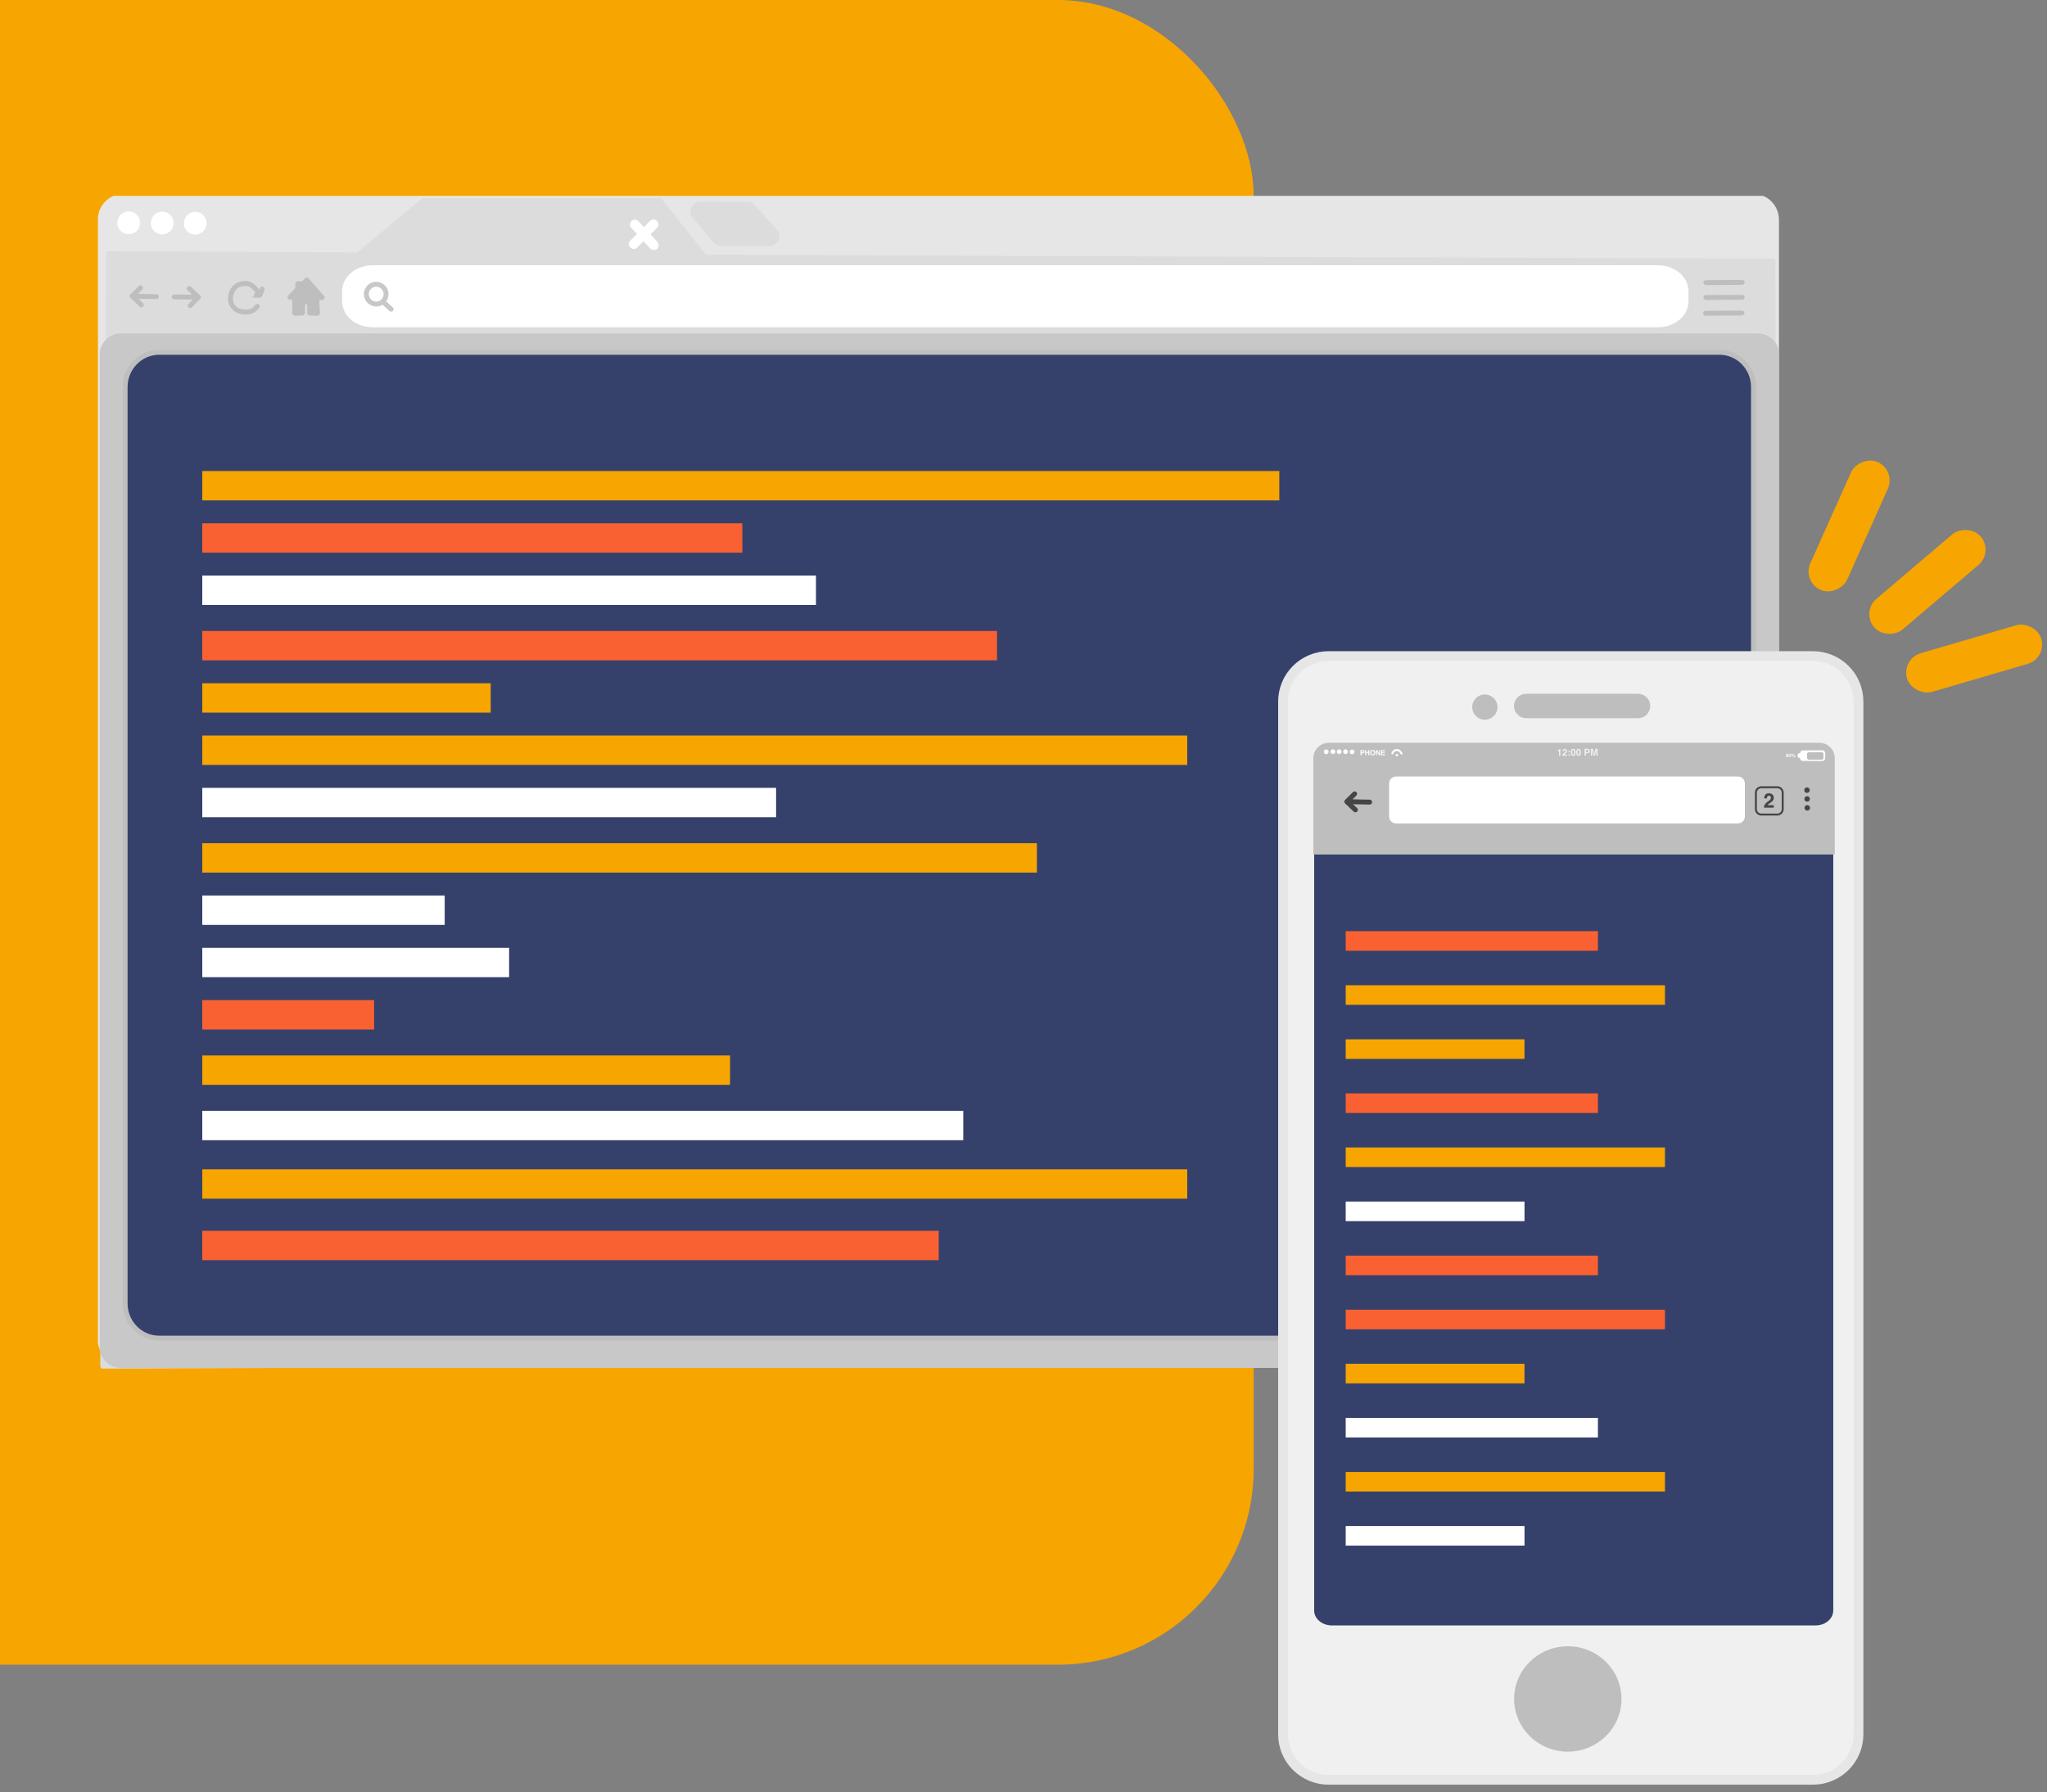 <svg width="209" height="183" viewBox="0 0 209 183" fill="none" xmlns="http://www.w3.org/2000/svg">
<rect x="0" y="0" width="209" height="183" fill="#808080" stroke="none"/>
<rect width="4.111" height="14.291" rx="2.055" transform="matrix(-0.648 -0.762 -0.762 0.648 203.568 56.361)" fill="#F7A501"/>
<rect width="4.111" height="14.291" rx="2.055" transform="matrix(-0.913 -0.409 -0.409 0.913 193.593 48.031)" fill="#F7A501"/>
<rect width="4.111" height="14.291" rx="2.055" transform="matrix(-0.281 -0.96 -0.96 0.281 209 67.218)" fill="#F7A501"/>
<rect x="-75" width="203" height="170" rx="20" fill="#F7A501"/>
<g clip-path="url(#clip0)">
<path fill-rule="evenodd" clip-rule="evenodd" d="M12.642 20.784H178.975C179.415 20.784 179.837 20.959 180.148 21.271C180.459 21.583 180.634 22.007 180.634 22.448V136.785C180.634 137.226 180.459 137.65 180.148 137.962C179.837 138.274 179.415 138.45 178.975 138.45H12.642C12.424 138.45 12.208 138.407 12.006 138.324C11.805 138.24 11.622 138.117 11.467 137.963C11.313 137.808 11.191 137.625 11.107 137.423C11.024 137.22 10.981 137.004 10.981 136.785V22.448C10.981 22.23 11.024 22.013 11.108 21.811C11.191 21.609 11.314 21.425 11.468 21.271C11.622 21.116 11.805 20.994 12.007 20.91C12.208 20.826 12.424 20.784 12.642 20.784V20.784Z" fill="#E6E6E6" stroke="#E6E6E6" stroke-width="2" stroke-linecap="round" stroke-linejoin="round"/>
<path fill-rule="evenodd" clip-rule="evenodd" d="M10.487 139.511L11.096 25.901L36.573 26.031L43.206 20.487H67.368L71.965 26.261L181.02 26.672L181.512 138.914L10.487 139.511Z" fill="#DCDCDC" stroke="#DCDCDC" stroke-width="0.5" stroke-linecap="round" stroke-linejoin="round"/>
<path fill-rule="evenodd" clip-rule="evenodd" d="M38.062 28.086H169.262C170.441 28.086 171.397 28.831 171.397 29.75V30.756C171.397 31.676 170.441 32.421 169.262 32.421H38.062C36.883 32.421 35.927 31.676 35.927 30.756V29.75C35.927 28.831 36.883 28.086 38.062 28.086Z" fill="white" stroke="white" stroke-width="2" stroke-linecap="round" stroke-linejoin="round"/>
<path fill-rule="evenodd" clip-rule="evenodd" d="M12.479 22.793C12.47 22.66 12.501 22.527 12.568 22.412C12.636 22.297 12.736 22.204 12.856 22.147C12.976 22.09 13.111 22.07 13.242 22.091C13.373 22.111 13.495 22.171 13.593 22.262C13.69 22.353 13.757 22.472 13.786 22.602C13.816 22.732 13.805 22.868 13.756 22.992C13.707 23.116 13.622 23.223 13.512 23.297C13.402 23.372 13.272 23.412 13.139 23.412C12.97 23.416 12.806 23.353 12.683 23.238C12.56 23.122 12.487 22.962 12.479 22.793V22.793Z" fill="white" stroke="white" stroke-linecap="round" stroke-linejoin="round"/>
<path fill-rule="evenodd" clip-rule="evenodd" d="M15.904 22.815C15.895 22.682 15.926 22.55 15.993 22.435C16.06 22.32 16.16 22.228 16.28 22.171C16.4 22.114 16.534 22.095 16.665 22.115C16.796 22.136 16.918 22.195 17.015 22.286C17.112 22.377 17.179 22.495 17.208 22.625C17.237 22.755 17.227 22.89 17.178 23.014C17.13 23.138 17.045 23.244 16.935 23.319C16.826 23.394 16.696 23.434 16.564 23.434C16.395 23.438 16.231 23.375 16.108 23.259C15.984 23.144 15.911 22.984 15.904 22.815V22.815Z" fill="white" stroke="white" stroke-linecap="round" stroke-linejoin="round"/>
<path fill-rule="evenodd" clip-rule="evenodd" d="M19.279 22.839C19.27 22.706 19.302 22.574 19.369 22.459C19.436 22.345 19.536 22.253 19.656 22.196C19.775 22.139 19.91 22.119 20.041 22.14C20.172 22.16 20.294 22.22 20.39 22.311C20.487 22.402 20.555 22.52 20.584 22.649C20.613 22.779 20.602 22.915 20.554 23.038C20.505 23.162 20.42 23.268 20.311 23.343C20.201 23.418 20.072 23.458 19.939 23.458C19.77 23.462 19.606 23.399 19.483 23.284C19.36 23.168 19.287 23.008 19.279 22.839V22.839Z" fill="white" stroke="white" stroke-linecap="round" stroke-linejoin="round"/>
<path d="M64.827 22.934L66.748 25.036" stroke="white" stroke-linecap="round" stroke-linejoin="round"/>
<path d="M64.708 24.923L66.729 22.918" stroke="white" stroke-linecap="round" stroke-linejoin="round"/>
<path fill-rule="evenodd" clip-rule="evenodd" d="M71.496 21.592L73.63 24.11H78.566L76.337 21.623L71.496 21.592Z" fill="#DCDCDC" stroke="#DCDCDC" stroke-width="2" stroke-linecap="round" stroke-linejoin="round"/>
<path fill-rule="evenodd" clip-rule="evenodd" d="M12.338 34.554H179.491C179.931 34.554 180.353 34.73 180.663 35.042C180.974 35.354 181.149 35.778 181.149 36.219V137.534C181.149 137.752 181.106 137.969 181.023 138.171C180.94 138.372 180.818 138.556 180.664 138.711C180.51 138.865 180.327 138.988 180.126 139.071C179.925 139.155 179.709 139.198 179.491 139.198H12.338C12.12 139.198 11.905 139.155 11.704 139.071C11.502 138.988 11.319 138.865 11.165 138.711C11.011 138.556 10.889 138.373 10.806 138.171C10.722 137.969 10.679 137.752 10.679 137.534V36.219C10.679 35.777 10.854 35.354 11.165 35.042C11.476 34.73 11.898 34.554 12.338 34.554Z" fill="#C8C8C8" stroke="#C8C8C8" stroke-linecap="round" stroke-linejoin="round"/>
<path fill-rule="evenodd" clip-rule="evenodd" d="M37.401 30.015C37.406 29.816 37.469 29.623 37.583 29.461C37.697 29.298 37.855 29.172 38.04 29.1C38.224 29.027 38.426 29.011 38.62 29.053C38.813 29.095 38.99 29.193 39.129 29.335C39.267 29.478 39.36 29.658 39.397 29.853C39.434 30.048 39.413 30.25 39.336 30.433C39.259 30.616 39.13 30.772 38.965 30.882C38.8 30.992 38.606 31.051 38.408 31.051C38.274 31.049 38.141 31.021 38.018 30.968C37.895 30.916 37.783 30.839 37.69 30.742C37.596 30.646 37.523 30.532 37.473 30.407C37.423 30.283 37.399 30.149 37.401 30.015V30.015Z" stroke="#C8C8C8" stroke-width="0.5" stroke-linecap="round" stroke-linejoin="round"/>
<path d="M39.083 30.798L39.934 31.575" stroke="#C8C8C8" stroke-width="0.5" stroke-linecap="round" stroke-linejoin="round"/>
<path d="M174.171 28.859L177.878 28.838" stroke="#BEBEBE" stroke-width="0.5" stroke-linecap="round" stroke-linejoin="round"/>
<path d="M174.171 30.381L177.878 30.36" stroke="#BEBEBE" stroke-width="0.5" stroke-linecap="round" stroke-linejoin="round"/>
<path d="M174.149 31.987L177.856 31.966" stroke="#BEBEBE" stroke-width="0.5" stroke-linecap="round" stroke-linejoin="round"/>
<path d="M15.97 30.294L13.494 30.245L14.429 31.139L13.494 30.245L14.344 29.391" stroke="#BEBEBE" stroke-width="0.5" stroke-linecap="round" stroke-linejoin="round"/>
<path d="M17.786 30.317L20.26 30.352L19.322 29.464L20.26 30.352L19.416 31.211" stroke="#BEBEBE" stroke-width="0.5" stroke-linecap="round" stroke-linejoin="round"/>
<path d="M26.269 31.298C25.91 31.726 25.6 31.9 24.897 31.865C24.231 31.832 23.485 31.347 23.536 30.422C23.584 29.593 24.107 28.858 25.25 28.964C25.957 29.03 26.504 30.115 26.504 30.115C26.504 30.115 25.841 30.141 25.849 30.149C25.857 30.157 26.536 30.149 26.536 30.149L26.772 29.518" stroke="#BEBEBE" stroke-width="0.5" stroke-linecap="round" stroke-linejoin="round"/>
<path fill-rule="evenodd" clip-rule="evenodd" d="M30.092 31.986V30.367L29.608 30.345L30.406 29.518V28.978L30.696 28.959L30.69 29.264L31.325 28.595L32.889 30.382L32.335 30.369L32.411 31.995L31.62 31.97V31.157C31.623 31.108 31.616 31.059 31.598 31.013C31.581 30.967 31.555 30.925 31.52 30.89C31.486 30.855 31.445 30.828 31.399 30.81C31.353 30.792 31.304 30.784 31.256 30.786C30.98 30.767 30.904 31.175 30.904 31.175L30.881 31.969L30.092 31.986Z" fill="#BEBEBE" stroke="#BEBEBE" stroke-width="0.5" stroke-linecap="round" stroke-linejoin="round"/>
<path fill-rule="evenodd" clip-rule="evenodd" d="M16.246 35.98H175.563C177.479 35.98 179.033 37.57 179.033 39.531V133.1C179.033 135.061 177.483 136.65 175.563 136.65H16.246C14.33 136.65 12.776 135.061 12.776 133.1V39.531C12.776 37.57 14.33 35.98 16.246 35.98Z" fill="#35416B" stroke="#BEBEBE" stroke-width="0.5" stroke-linecap="round" stroke-linejoin="round"/>
<line x1="20.652" y1="49.6" x2="130.619" y2="49.6" stroke="#F7A501" stroke-width="3"/>
<line x1="20.652" y1="71.275" x2="50.102" y2="71.275" stroke="#F7A501" stroke-width="3"/>
<line x1="20.652" y1="92.95" x2="45.403" y2="92.95" stroke="white" stroke-width="3"/>
<line x1="20.652" y1="54.94" x2="75.792" y2="54.94" stroke="#F96132" stroke-width="3"/>
<line x1="20.652" y1="76.615" x2="121.22" y2="76.615" stroke="#F7A501" stroke-width="3"/>
<line x1="20.652" y1="114.939" x2="98.35" y2="114.939" stroke="white" stroke-width="3"/>
<line x1="20.652" y1="120.909" x2="121.22" y2="120.909" stroke="#F7A501" stroke-width="3"/>
<line x1="20.652" y1="127.191" x2="95.843" y2="127.191" stroke="#F96132" stroke-width="3"/>
<line x1="20.652" y1="98.29" x2="51.982" y2="98.29" stroke="white" stroke-width="3"/>
<line x1="20.652" y1="60.28" x2="83.311" y2="60.28" stroke="white" stroke-width="3"/>
<line x1="20.652" y1="81.956" x2="79.239" y2="81.956" stroke="white" stroke-width="3"/>
<line x1="20.652" y1="103.631" x2="38.197" y2="103.631" stroke="#F96132" stroke-width="3"/>
<line x1="20.652" y1="65.935" x2="101.796" y2="65.935" stroke="#F96132" stroke-width="3"/>
<line x1="20.652" y1="87.61" x2="105.869" y2="87.61" stroke="#F7A501" stroke-width="3"/>
<line x1="20.652" y1="109.285" x2="74.539" y2="109.285" stroke="#F7A501" stroke-width="3"/>
</g>
<path fill-rule="evenodd" clip-rule="evenodd" d="M135.655 67H185.096C186.331 67 187.515 67.488 188.388 68.358C189.261 69.227 189.752 70.406 189.752 71.635V177.118C189.752 178.347 189.261 179.526 188.388 180.395C187.515 181.264 186.331 181.753 185.096 181.753H135.655C134.422 181.753 133.238 181.265 132.365 180.397C131.492 179.529 131.001 178.351 131 177.122V71.64C130.999 71.031 131.119 70.428 131.353 69.865C131.587 69.302 131.929 68.79 132.362 68.359C132.794 67.928 133.308 67.587 133.873 67.353C134.438 67.12 135.044 67 135.655 67V67Z" fill="#F0F0F0" stroke="#E6E6E6" stroke-linecap="round" stroke-linejoin="round"/>
<path fill-rule="evenodd" clip-rule="evenodd" d="M154.594 173.498C154.594 170.527 157.048 168.118 160.074 168.118C163.1 168.118 165.554 170.527 165.554 173.498C165.554 176.47 163.1 178.878 160.074 178.878C157.048 178.878 154.594 176.469 154.594 173.498Z" fill="#BEBEBE"/>
<path fill-rule="evenodd" clip-rule="evenodd" d="M135.993 75.972H185.359C186.364 75.972 187.177 76.657 187.177 77.502V164.462C187.177 165.311 186.364 165.992 185.359 165.992H135.993C134.989 165.992 134.176 165.307 134.176 164.462V77.502C134.181 76.657 134.994 75.972 135.993 75.972Z" fill="#35416B"/>
<path fill-rule="evenodd" clip-rule="evenodd" d="M135.665 75.851H185.759C185.967 75.852 186.173 75.895 186.365 75.976C186.556 76.057 186.73 76.174 186.876 76.323C187.022 76.471 187.137 76.646 187.215 76.838C187.293 77.031 187.332 77.236 187.329 77.444V87.264H134.094V77.444C134.092 77.236 134.131 77.031 134.209 76.838C134.287 76.646 134.402 76.471 134.548 76.323C134.694 76.174 134.867 76.057 135.059 75.976C135.251 75.895 135.457 75.852 135.665 75.851V75.851Z" fill="#BEBEBE"/>
<path fill-rule="evenodd" clip-rule="evenodd" d="M155.83 71.35H167.243C167.341 71.35 167.439 71.369 167.53 71.406C167.621 71.444 167.703 71.499 167.773 71.568C167.843 71.637 167.898 71.72 167.936 71.81C167.973 71.901 167.993 71.998 167.993 72.096V72.096C167.993 72.294 167.914 72.484 167.773 72.624C167.632 72.764 167.442 72.843 167.243 72.843H155.83C155.631 72.843 155.44 72.764 155.299 72.624C155.159 72.484 155.08 72.294 155.08 72.096V72.096C155.08 71.998 155.099 71.901 155.137 71.81C155.175 71.72 155.23 71.637 155.3 71.568C155.369 71.499 155.452 71.444 155.543 71.406C155.634 71.369 155.731 71.35 155.83 71.35V71.35Z" fill="#BEBEBE" stroke="#BEBEBE" stroke-linecap="round" stroke-linejoin="round"/>
<path fill-rule="evenodd" clip-rule="evenodd" d="M150.812 72.213C150.811 72.057 150.856 71.904 150.943 71.774C151.029 71.644 151.152 71.542 151.297 71.482C151.441 71.421 151.601 71.405 151.755 71.435C151.908 71.465 152.05 71.54 152.161 71.65C152.272 71.76 152.348 71.9 152.379 72.053C152.41 72.206 152.395 72.365 152.335 72.509C152.275 72.653 152.174 72.777 152.043 72.863C151.913 72.95 151.76 72.997 151.603 72.997C151.499 72.997 151.397 72.977 151.301 72.938C151.205 72.898 151.118 72.841 151.044 72.768C150.971 72.695 150.913 72.609 150.873 72.514C150.833 72.419 150.812 72.317 150.812 72.213V72.213Z" fill="#BEBEBE" stroke="#BEBEBE" stroke-linecap="round" stroke-linejoin="round"/>
<path fill-rule="evenodd" clip-rule="evenodd" d="M142.528 79.8H177.455C177.48 79.799 177.506 79.804 177.53 79.814C177.554 79.823 177.576 79.837 177.594 79.855C177.612 79.873 177.627 79.894 177.637 79.918C177.647 79.942 177.653 79.967 177.653 79.993V83.396C177.653 83.422 177.647 83.447 177.637 83.471C177.627 83.494 177.612 83.515 177.594 83.533C177.576 83.551 177.554 83.565 177.53 83.575C177.506 83.584 177.48 83.589 177.455 83.589H142.528C142.503 83.589 142.477 83.585 142.453 83.575C142.429 83.566 142.407 83.552 142.388 83.534C142.37 83.516 142.355 83.494 142.345 83.471C142.334 83.447 142.329 83.422 142.329 83.396V79.993C142.329 79.967 142.334 79.942 142.345 79.918C142.355 79.894 142.37 79.873 142.388 79.855C142.407 79.837 142.429 79.823 142.453 79.813C142.477 79.804 142.503 79.799 142.528 79.8V79.8Z" fill="white" stroke="white" stroke-linecap="round" stroke-linejoin="round"/>
<path fill-rule="evenodd" clip-rule="evenodd" d="M135.163 76.776C135.163 76.728 135.178 76.681 135.204 76.641C135.231 76.601 135.269 76.57 135.314 76.552C135.358 76.533 135.407 76.528 135.455 76.538C135.502 76.547 135.545 76.57 135.579 76.604C135.613 76.638 135.636 76.681 135.646 76.728C135.655 76.775 135.65 76.824 135.632 76.868C135.614 76.913 135.582 76.951 135.542 76.977C135.502 77.004 135.455 77.018 135.407 77.018C135.342 77.018 135.28 76.993 135.235 76.947C135.189 76.902 135.163 76.84 135.163 76.776Z" fill="white"/>
<path fill-rule="evenodd" clip-rule="evenodd" d="M135.845 76.771C135.844 76.723 135.858 76.675 135.884 76.635C135.91 76.594 135.947 76.562 135.992 76.543C136.036 76.523 136.085 76.518 136.133 76.526C136.18 76.535 136.224 76.558 136.259 76.591C136.294 76.625 136.317 76.668 136.327 76.715C136.337 76.763 136.333 76.812 136.315 76.856C136.296 76.901 136.265 76.939 136.225 76.966C136.185 76.993 136.137 77.007 136.089 77.007C136.025 77.007 135.964 76.983 135.919 76.939C135.873 76.894 135.847 76.834 135.845 76.771Z" fill="white"/>
<path fill-rule="evenodd" clip-rule="evenodd" d="M136.486 76.771C136.485 76.723 136.498 76.675 136.524 76.635C136.55 76.594 136.588 76.562 136.632 76.543C136.676 76.523 136.726 76.518 136.773 76.526C136.821 76.535 136.865 76.558 136.899 76.591C136.934 76.625 136.958 76.668 136.968 76.715C136.978 76.763 136.973 76.812 136.955 76.856C136.937 76.901 136.906 76.939 136.865 76.966C136.825 76.993 136.778 77.007 136.729 77.007C136.666 77.007 136.605 76.983 136.559 76.939C136.514 76.894 136.488 76.834 136.486 76.771Z" fill="white"/>
<path fill-rule="evenodd" clip-rule="evenodd" d="M137.141 76.774C137.14 76.726 137.153 76.679 137.179 76.638C137.205 76.597 137.243 76.565 137.287 76.546C137.332 76.527 137.381 76.521 137.428 76.53C137.476 76.538 137.52 76.561 137.555 76.595C137.589 76.628 137.613 76.672 137.623 76.719C137.633 76.766 137.628 76.815 137.61 76.86C137.592 76.904 137.561 76.943 137.521 76.969C137.48 76.996 137.433 77.011 137.385 77.011C137.321 77.011 137.26 76.986 137.215 76.942C137.169 76.898 137.143 76.838 137.141 76.774Z" fill="white"/>
<path fill-rule="evenodd" clip-rule="evenodd" d="M137.812 76.795C137.811 76.747 137.824 76.699 137.849 76.659C137.875 76.618 137.913 76.585 137.957 76.566C138.002 76.547 138.051 76.541 138.098 76.549C138.146 76.558 138.19 76.58 138.225 76.614C138.26 76.647 138.284 76.691 138.294 76.738C138.304 76.785 138.299 76.834 138.281 76.879C138.263 76.924 138.232 76.962 138.192 76.989C138.151 77.016 138.104 77.03 138.056 77.03C137.992 77.03 137.931 77.006 137.886 76.962C137.84 76.918 137.814 76.858 137.812 76.795V76.795Z" fill="white"/>
<path fill-rule="evenodd" clip-rule="evenodd" d="M139.12 76.691H139.018V76.845H139.12C139.141 76.847 139.163 76.84 139.18 76.827C139.188 76.819 139.194 76.81 139.197 76.8C139.201 76.789 139.203 76.778 139.202 76.767C139.203 76.757 139.201 76.746 139.197 76.735C139.194 76.725 139.188 76.716 139.18 76.708C139.162 76.696 139.141 76.69 139.12 76.691ZM139.129 76.934H139.018V77.121H138.908V76.598H139.137C139.181 76.596 139.225 76.611 139.259 76.639C139.275 76.655 139.287 76.674 139.295 76.695C139.303 76.715 139.307 76.738 139.305 76.76C139.308 76.784 139.305 76.808 139.297 76.831C139.289 76.854 139.276 76.874 139.259 76.891C139.222 76.922 139.177 76.94 139.129 76.942V76.934Z" fill="white"/>
<path fill-rule="evenodd" clip-rule="evenodd" d="M139.393 77.124V76.6H139.501V76.8H139.707V76.6H139.815V77.124H139.707V76.89H139.501V77.124H139.393Z" fill="white"/>
<path fill-rule="evenodd" clip-rule="evenodd" d="M140.295 76.862C140.298 76.814 140.285 76.765 140.257 76.725C140.244 76.71 140.228 76.698 140.21 76.69C140.192 76.682 140.173 76.678 140.153 76.678C140.133 76.678 140.114 76.682 140.096 76.69C140.078 76.698 140.062 76.71 140.049 76.725C140.024 76.766 140.01 76.813 140.01 76.862C140.01 76.91 140.024 76.957 140.049 76.998C140.062 77.013 140.078 77.025 140.096 77.034C140.114 77.042 140.133 77.047 140.153 77.047C140.173 77.047 140.193 77.042 140.211 77.034C140.229 77.025 140.245 77.013 140.257 76.998C140.285 76.958 140.298 76.91 140.295 76.862V76.862ZM140.325 77.078C140.277 77.117 140.216 77.139 140.153 77.139C140.09 77.139 140.03 77.117 139.981 77.078C139.953 77.05 139.932 77.016 139.918 76.979C139.904 76.941 139.898 76.902 139.901 76.862C139.897 76.822 139.903 76.782 139.917 76.745C139.931 76.707 139.953 76.674 139.981 76.645C140.03 76.606 140.09 76.585 140.153 76.585C140.216 76.585 140.277 76.606 140.325 76.645C140.354 76.674 140.375 76.708 140.389 76.745C140.403 76.782 140.408 76.823 140.405 76.862C140.407 76.902 140.402 76.941 140.388 76.978C140.374 77.016 140.353 77.05 140.325 77.078V77.078Z" fill="white"/>
<path fill-rule="evenodd" clip-rule="evenodd" d="M140.488 76.6H140.602L140.811 76.964V76.6H140.914V77.124H140.804L140.59 76.752V77.124H140.488V76.6Z" fill="white"/>
<path fill-rule="evenodd" clip-rule="evenodd" d="M141.406 76.699H141.127V76.81H141.383V76.901H141.127V77.035H141.418V77.13H141.02V76.606H141.406V76.699Z" fill="white"/>
<path fill-rule="evenodd" clip-rule="evenodd" d="M142.485 77.114C142.49 77.081 142.507 77.052 142.532 77.03C142.557 77.009 142.59 76.997 142.623 76.997C142.656 76.997 142.688 77.009 142.713 77.03C142.739 77.052 142.756 77.081 142.761 77.114C142.761 77.178 142.622 77.235 142.622 77.235C142.622 77.235 142.485 77.184 142.485 77.114Z" fill="white"/>
<path d="M142.164 76.942C142.189 76.84 142.248 76.75 142.331 76.686C142.414 76.622 142.517 76.589 142.622 76.591C142.655 76.591 142.689 76.595 142.721 76.604C142.806 76.629 142.884 76.674 142.948 76.735C143.013 76.795 143.063 76.87 143.095 76.953" stroke="white" stroke-width="0.2" stroke-linecap="round" stroke-linejoin="round"/>
<path fill-rule="evenodd" clip-rule="evenodd" d="M159.018 76.7V76.608C159.048 76.607 159.078 76.604 159.107 76.599C159.133 76.594 159.156 76.582 159.174 76.563C159.187 76.549 159.196 76.532 159.201 76.514C159.202 76.505 159.202 76.496 159.201 76.486H159.314V77.173H159.175V76.7H159.018Z" fill="#F0F0F0"/>
<path fill-rule="evenodd" clip-rule="evenodd" d="M159.554 77.033C159.586 76.973 159.633 76.923 159.691 76.888C159.734 76.859 159.775 76.827 159.813 76.792C159.84 76.768 159.857 76.735 159.861 76.7C159.862 76.673 159.853 76.647 159.836 76.627C159.826 76.616 159.813 76.608 159.799 76.603C159.785 76.599 159.77 76.597 159.755 76.598C159.741 76.6 159.727 76.605 159.714 76.613C159.701 76.621 159.691 76.631 159.683 76.644C159.673 76.671 159.667 76.7 159.667 76.729H159.535C159.536 76.68 159.547 76.631 159.567 76.587C159.586 76.553 159.614 76.525 159.648 76.506C159.683 76.488 159.722 76.48 159.761 76.484C159.825 76.48 159.887 76.502 159.935 76.544C159.956 76.565 159.973 76.59 159.984 76.618C159.996 76.645 160.001 76.675 159.999 76.704C160 76.753 159.984 76.801 159.953 76.839C159.925 76.873 159.892 76.903 159.855 76.927L159.801 76.965C159.767 76.989 159.744 77.007 159.732 77.017C159.719 77.028 159.708 77.04 159.7 77.055H160.001V77.176H159.528C159.526 77.127 159.535 77.078 159.554 77.033V77.033Z" fill="#F0F0F0"/>
<path fill-rule="evenodd" clip-rule="evenodd" d="M160.144 76.672H160.288V76.814H160.144V76.672ZM160.144 77.027H160.288V77.168H160.144V77.027Z" fill="#F0F0F0"/>
<path fill-rule="evenodd" clip-rule="evenodd" d="M160.627 77.075C160.645 77.076 160.663 77.07 160.678 77.058C160.692 77.047 160.702 77.03 160.706 77.012C160.73 76.892 160.73 76.769 160.706 76.648C160.702 76.631 160.692 76.615 160.677 76.604C160.663 76.593 160.645 76.588 160.627 76.589C160.608 76.588 160.59 76.593 160.576 76.604C160.561 76.615 160.551 76.631 160.546 76.648C160.521 76.768 160.521 76.892 160.546 77.012C160.55 77.03 160.56 77.047 160.575 77.058C160.59 77.07 160.608 77.076 160.627 77.075V77.075ZM160.87 76.833C160.875 76.923 160.857 77.013 160.817 77.093C160.798 77.124 160.771 77.15 160.738 77.166C160.706 77.182 160.669 77.189 160.633 77.186C160.596 77.189 160.56 77.182 160.527 77.166C160.494 77.15 160.467 77.124 160.448 77.093C160.408 77.013 160.389 76.923 160.394 76.833C160.389 76.742 160.408 76.651 160.448 76.57C160.467 76.538 160.494 76.513 160.527 76.497C160.56 76.481 160.596 76.474 160.633 76.478C160.669 76.474 160.706 76.481 160.738 76.497C160.771 76.513 160.798 76.538 160.817 76.57C160.854 76.652 160.871 76.742 160.864 76.832L160.87 76.833Z" fill="#F0F0F0"/>
<path fill-rule="evenodd" clip-rule="evenodd" d="M161.168 77.075C161.187 77.076 161.205 77.07 161.22 77.058C161.234 77.046 161.244 77.03 161.248 77.012C161.272 76.892 161.272 76.769 161.248 76.648C161.244 76.631 161.233 76.615 161.219 76.604C161.204 76.593 161.187 76.588 161.168 76.589C161.15 76.588 161.132 76.593 161.117 76.604C161.103 76.615 161.092 76.631 161.088 76.648C161.062 76.768 161.062 76.892 161.088 77.012C161.092 77.03 161.102 77.047 161.117 77.058C161.132 77.07 161.15 77.076 161.168 77.075V77.075ZM161.412 76.833C161.417 76.923 161.398 77.013 161.358 77.093C161.34 77.124 161.312 77.15 161.28 77.166C161.247 77.182 161.211 77.189 161.175 77.186C161.138 77.189 161.101 77.182 161.069 77.166C161.036 77.15 161.009 77.124 160.989 77.093C160.949 77.013 160.931 76.923 160.936 76.833C160.931 76.742 160.949 76.651 160.989 76.57C161.009 76.538 161.036 76.513 161.069 76.497C161.101 76.481 161.138 76.474 161.175 76.478C161.211 76.474 161.247 76.481 161.28 76.497C161.312 76.513 161.34 76.538 161.358 76.57C161.396 76.652 161.412 76.742 161.406 76.832L161.412 76.833Z" fill="#F0F0F0"/>
<path fill-rule="evenodd" clip-rule="evenodd" d="M162.072 76.59H161.931V76.796H162.067C162.096 76.798 162.125 76.789 162.148 76.771C162.158 76.761 162.166 76.749 162.171 76.735C162.176 76.721 162.178 76.707 162.177 76.692C162.178 76.678 162.177 76.663 162.171 76.65C162.166 76.636 162.158 76.624 162.148 76.615C162.126 76.598 162.099 76.59 162.072 76.59V76.59ZM162.084 76.916H161.931V77.168H161.785V76.469H162.09C162.151 76.466 162.211 76.485 162.258 76.524C162.281 76.545 162.298 76.571 162.309 76.6C162.32 76.629 162.324 76.66 162.322 76.691C162.325 76.723 162.321 76.755 162.31 76.786C162.299 76.816 162.282 76.843 162.258 76.866C162.208 76.902 162.146 76.92 162.084 76.916V76.916Z" fill="#F0F0F0"/>
<path fill-rule="evenodd" clip-rule="evenodd" d="M162.905 76.469H163.116V77.168H162.979V76.578L162.847 77.164H162.705L162.569 76.578C162.569 76.592 162.569 76.61 162.569 76.635V77.164H162.433V76.469H162.646L162.767 77.019L162.905 76.469Z" fill="#F0F0F0"/>
<path fill-rule="evenodd" clip-rule="evenodd" d="M184.057 76.726H186.087C186.135 76.73 186.179 76.753 186.21 76.789C186.241 76.825 186.256 76.871 186.253 76.919V77.416C186.256 77.463 186.241 77.51 186.21 77.546C186.179 77.582 186.135 77.605 186.087 77.609H184.057C184.01 77.605 183.966 77.582 183.935 77.546C183.904 77.51 183.888 77.463 183.892 77.416V77.283H183.648V77.04H183.892V76.919C183.888 76.871 183.904 76.825 183.935 76.789C183.966 76.753 184.01 76.73 184.057 76.726Z" fill="white" stroke="white" stroke-width="0.2" stroke-linecap="round" stroke-linejoin="round"/>
<path fill-rule="evenodd" clip-rule="evenodd" d="M184.694 76.814H185.984C186.035 76.814 186.084 76.834 186.121 76.87C186.157 76.906 186.177 76.955 186.177 77.006V77.383C186.177 77.434 186.157 77.484 186.121 77.52C186.084 77.556 186.035 77.576 185.984 77.576H184.694C184.643 77.576 184.594 77.556 184.557 77.52C184.521 77.484 184.501 77.434 184.501 77.383V77.006C184.501 76.955 184.521 76.906 184.557 76.87C184.594 76.834 184.643 76.814 184.694 76.814V76.814Z" fill="#BEBEBE"/>
<path fill-rule="evenodd" clip-rule="evenodd" d="M182.477 77.272C182.483 77.272 182.49 77.271 182.496 77.269C182.503 77.266 182.508 77.262 182.513 77.258C182.518 77.252 182.522 77.246 182.524 77.24C182.526 77.233 182.527 77.226 182.527 77.219C182.527 77.212 182.526 77.204 182.524 77.197C182.521 77.19 182.517 77.184 182.512 77.179C182.507 77.174 182.502 77.171 182.496 77.169C182.49 77.166 182.483 77.165 182.477 77.165C182.47 77.165 182.463 77.166 182.457 77.168C182.451 77.171 182.445 77.174 182.44 77.179C182.435 77.184 182.432 77.191 182.429 77.198C182.427 77.204 182.426 77.212 182.427 77.219C182.426 77.226 182.427 77.233 182.43 77.24C182.432 77.246 182.435 77.252 182.44 77.258C182.445 77.263 182.45 77.266 182.457 77.269C182.463 77.271 182.47 77.272 182.477 77.272ZM182.409 77.135C182.394 77.127 182.383 77.115 182.376 77.1C182.371 77.088 182.369 77.076 182.368 77.064C182.368 77.052 182.371 77.04 182.376 77.029C182.38 77.017 182.387 77.008 182.396 76.999C182.419 76.982 182.448 76.973 182.477 76.974C182.505 76.972 182.534 76.981 182.556 76.999C182.565 77.007 182.573 77.017 182.578 77.028C182.583 77.039 182.585 77.051 182.585 77.064C182.585 77.076 182.582 77.089 182.577 77.1C182.57 77.114 182.559 77.126 182.545 77.133C182.561 77.142 182.574 77.155 182.583 77.17C182.591 77.187 182.596 77.205 182.596 77.224C182.596 77.238 182.593 77.251 182.588 77.264C182.582 77.277 182.574 77.288 182.563 77.298C182.551 77.308 182.537 77.317 182.521 77.322C182.506 77.327 182.489 77.329 182.473 77.328C182.441 77.33 182.409 77.319 182.385 77.298C182.366 77.278 182.356 77.251 182.356 77.224C182.356 77.205 182.361 77.187 182.37 77.17C182.379 77.155 182.392 77.143 182.409 77.135V77.135ZM182.477 77.113C182.488 77.114 182.5 77.11 182.508 77.102C182.516 77.094 182.52 77.082 182.519 77.071C182.52 77.065 182.52 77.059 182.518 77.054C182.516 77.048 182.513 77.043 182.509 77.039C182.505 77.035 182.499 77.032 182.494 77.03C182.488 77.028 182.482 77.028 182.477 77.028C182.465 77.028 182.453 77.032 182.444 77.039C182.436 77.048 182.432 77.059 182.433 77.071C182.432 77.082 182.436 77.094 182.444 77.102C182.453 77.11 182.465 77.114 182.477 77.113Z" fill="white"/>
<path fill-rule="evenodd" clip-rule="evenodd" d="M182.754 77.272C182.764 77.272 182.773 77.269 182.78 77.264C182.788 77.258 182.793 77.249 182.795 77.24C182.801 77.21 182.804 77.18 182.803 77.149C182.804 77.119 182.802 77.088 182.795 77.058C182.793 77.049 182.788 77.041 182.78 77.036C182.773 77.03 182.764 77.027 182.754 77.028C182.745 77.028 182.736 77.031 182.729 77.036C182.722 77.042 182.716 77.05 182.714 77.058C182.707 77.088 182.703 77.119 182.704 77.149C182.704 77.18 182.707 77.211 182.714 77.24C182.716 77.249 182.722 77.257 182.729 77.263C182.736 77.269 182.745 77.272 182.754 77.272V77.272ZM182.876 77.151C182.879 77.196 182.87 77.241 182.849 77.282C182.84 77.297 182.826 77.31 182.81 77.318C182.793 77.326 182.775 77.329 182.757 77.328C182.739 77.329 182.72 77.326 182.704 77.318C182.688 77.31 182.674 77.297 182.664 77.282C182.644 77.241 182.635 77.196 182.637 77.151C182.635 77.105 182.645 77.06 182.664 77.02C182.674 77.004 182.688 76.992 182.704 76.984C182.72 76.975 182.739 76.972 182.757 76.974C182.775 76.972 182.793 76.975 182.81 76.983C182.826 76.992 182.84 77.004 182.849 77.02C182.866 77.061 182.873 77.105 182.868 77.149L182.876 77.151Z" fill="white"/>
<path fill-rule="evenodd" clip-rule="evenodd" d="M183.022 77.063C183.022 77.053 183.018 77.044 183.011 77.037C183.004 77.03 182.995 77.026 182.985 77.026C182.98 77.026 182.975 77.027 182.97 77.028C182.965 77.03 182.961 77.033 182.958 77.037C182.954 77.04 182.951 77.044 182.949 77.049C182.948 77.053 182.947 77.058 182.947 77.063C182.947 77.068 182.948 77.073 182.949 77.078C182.951 77.082 182.954 77.087 182.958 77.09C182.961 77.094 182.965 77.096 182.97 77.098C182.975 77.1 182.98 77.101 182.985 77.101C182.995 77.101 183.004 77.097 183.011 77.09C183.018 77.083 183.022 77.073 183.022 77.063V77.063ZM182.985 77.152C182.973 77.152 182.961 77.15 182.951 77.145C182.94 77.141 182.93 77.134 182.922 77.125C182.907 77.109 182.898 77.087 182.898 77.064C182.898 77.042 182.907 77.02 182.922 77.004C182.93 76.995 182.94 76.989 182.951 76.984C182.961 76.979 182.973 76.977 182.985 76.977C182.996 76.977 183.008 76.979 183.019 76.984C183.03 76.989 183.04 76.995 183.048 77.004C183.06 77.016 183.068 77.032 183.072 77.049C183.075 77.066 183.073 77.084 183.066 77.1C183.059 77.116 183.048 77.13 183.034 77.139C183.019 77.149 183.002 77.154 182.985 77.154V77.152ZM183.216 77.198C183.206 77.198 183.196 77.202 183.189 77.209C183.182 77.216 183.178 77.225 183.178 77.236C183.178 77.24 183.179 77.245 183.181 77.25C183.183 77.255 183.186 77.259 183.189 77.262C183.193 77.266 183.197 77.268 183.201 77.27C183.206 77.272 183.211 77.273 183.216 77.273C183.226 77.273 183.236 77.269 183.243 77.262C183.25 77.255 183.254 77.246 183.254 77.236C183.254 77.231 183.253 77.226 183.251 77.221C183.249 77.216 183.246 77.212 183.243 77.209C183.239 77.205 183.235 77.203 183.23 77.201C183.226 77.2 183.221 77.199 183.216 77.199V77.198ZM183.216 77.319C183.204 77.319 183.193 77.317 183.182 77.313C183.172 77.308 183.162 77.302 183.154 77.294C183.137 77.277 183.127 77.254 183.127 77.231C183.127 77.219 183.129 77.208 183.134 77.197C183.139 77.186 183.145 77.177 183.154 77.169C183.17 77.153 183.192 77.144 183.215 77.144C183.237 77.144 183.259 77.153 183.276 77.169C183.284 77.177 183.291 77.186 183.296 77.197C183.3 77.207 183.303 77.219 183.302 77.231C183.303 77.242 183.3 77.254 183.296 77.265C183.291 77.276 183.284 77.286 183.276 77.294C183.268 77.303 183.259 77.31 183.249 77.316C183.239 77.321 183.228 77.324 183.216 77.325V77.319ZM183.178 76.969H183.215L183.022 77.322H182.986L183.178 76.969Z" fill="white"/>
<path d="M139.841 81.913L137.508 81.867M137.508 81.867L138.388 82.704M137.508 81.867L138.308 81.069" stroke="#454545" stroke-width="0.5" stroke-linecap="round" stroke-linejoin="round"/>
<path fill-rule="evenodd" clip-rule="evenodd" d="M179.801 80.396H181.493C181.64 80.405 181.777 80.471 181.875 80.58C181.973 80.69 182.023 80.833 182.015 80.979V82.6C182.023 82.746 181.972 82.89 181.874 82.999C181.777 83.108 181.639 83.174 181.493 83.183H179.801C179.655 83.174 179.517 83.108 179.42 82.999C179.322 82.89 179.271 82.746 179.279 82.6V80.979C179.271 80.833 179.321 80.69 179.419 80.58C179.517 80.471 179.654 80.405 179.801 80.396Z" fill="#BEBEBE" stroke="#454545" stroke-width="0.2" stroke-linecap="round" stroke-linejoin="round"/>
<path fill-rule="evenodd" clip-rule="evenodd" d="M180.174 82.191C180.242 82.064 180.343 81.958 180.465 81.882C180.556 81.82 180.642 81.753 180.723 81.679C180.779 81.623 180.812 81.548 180.813 81.469C180.815 81.413 180.797 81.359 180.761 81.315C180.739 81.293 180.712 81.276 180.682 81.266C180.652 81.255 180.62 81.251 180.589 81.255C180.558 81.258 180.527 81.269 180.501 81.286C180.474 81.302 180.451 81.325 180.435 81.352C180.412 81.409 180.402 81.47 180.403 81.531H180.123C180.123 81.427 180.146 81.324 180.19 81.229C180.229 81.157 180.289 81.098 180.362 81.059C180.435 81.02 180.518 81.004 180.6 81.011C180.734 81.005 180.865 81.051 180.966 81.139C181.012 81.183 181.048 81.236 181.071 81.294C181.095 81.353 181.106 81.416 181.103 81.479C181.105 81.583 181.071 81.685 181.007 81.768C180.946 81.839 180.876 81.902 180.797 81.953L180.676 82.034C180.604 82.086 180.554 82.123 180.528 82.146C180.502 82.168 180.479 82.195 180.46 82.225H181.101V82.478H180.097C180.101 82.378 180.128 82.28 180.174 82.191Z" fill="#454545"/>
<path fill-rule="evenodd" clip-rule="evenodd" d="M184.216 80.701C184.214 80.645 184.229 80.59 184.259 80.543C184.289 80.496 184.332 80.459 184.383 80.436C184.435 80.413 184.491 80.407 184.546 80.416C184.602 80.426 184.652 80.452 184.693 80.491C184.733 80.53 184.761 80.58 184.772 80.634C184.784 80.689 184.779 80.746 184.758 80.797C184.737 80.849 184.701 80.893 184.654 80.924C184.608 80.956 184.553 80.972 184.497 80.972C184.424 80.973 184.353 80.945 184.3 80.894C184.247 80.843 184.217 80.774 184.216 80.701V80.701Z" fill="#454545"/>
<path fill-rule="evenodd" clip-rule="evenodd" d="M184.229 81.592C184.228 81.536 184.243 81.482 184.273 81.435C184.303 81.388 184.347 81.352 184.398 81.33C184.449 81.308 184.505 81.301 184.56 81.311C184.615 81.321 184.665 81.347 184.705 81.386C184.745 81.425 184.772 81.475 184.783 81.529C184.795 81.583 184.789 81.639 184.768 81.691C184.747 81.742 184.711 81.786 184.665 81.817C184.619 81.848 184.565 81.864 184.509 81.864C184.436 81.865 184.365 81.837 184.312 81.785C184.26 81.734 184.23 81.665 184.229 81.592Z" fill="#454545"/>
<path fill-rule="evenodd" clip-rule="evenodd" d="M184.242 82.504C184.241 82.448 184.257 82.394 184.287 82.347C184.317 82.3 184.36 82.264 184.411 82.242C184.462 82.22 184.519 82.213 184.573 82.223C184.628 82.234 184.679 82.26 184.718 82.298C184.758 82.337 184.785 82.387 184.797 82.441C184.808 82.495 184.803 82.552 184.782 82.603C184.761 82.654 184.725 82.698 184.679 82.729C184.633 82.76 184.578 82.776 184.523 82.776C184.449 82.777 184.378 82.749 184.326 82.698C184.273 82.647 184.243 82.577 184.242 82.504V82.504Z" fill="#454545"/>
<line x1="137.397" y1="96.091" x2="163.149" y2="96.091" stroke="#F96132" stroke-width="2"/>
<line x1="137.397" y1="112.658" x2="163.149" y2="112.658" stroke="#F96132" stroke-width="2"/>
<line x1="137.397" y1="129.227" x2="163.149" y2="129.227" stroke="#F96132" stroke-width="2"/>
<line x1="137.397" y1="145.794" x2="163.149" y2="145.794" stroke="white" stroke-width="2"/>
<line x1="137.397" y1="101.613" x2="169.994" y2="101.613" stroke="#F7A501" stroke-width="2"/>
<line x1="137.397" y1="118.181" x2="169.994" y2="118.181" stroke="#F7A501" stroke-width="2"/>
<line x1="137.397" y1="134.749" x2="169.994" y2="134.749" stroke="#F96132" stroke-width="2"/>
<line x1="137.397" y1="151.317" x2="169.994" y2="151.317" stroke="#F7A501" stroke-width="2"/>
<line x1="137.397" y1="107.136" x2="155.652" y2="107.136" stroke="#F7A501" stroke-width="2"/>
<line x1="137.397" y1="123.704" x2="155.652" y2="123.704" stroke="white" stroke-width="2"/>
<line x1="137.397" y1="140.271" x2="155.652" y2="140.271" stroke="#F7A501" stroke-width="2"/>
<line x1="137.397" y1="156.839" x2="155.652" y2="156.839" stroke="white" stroke-width="2"/>
<defs>
<clipPath id="clip0">
<rect width="172" height="120" fill="white" transform="translate(10 20)"/>
</clipPath>
</defs>
</svg>
